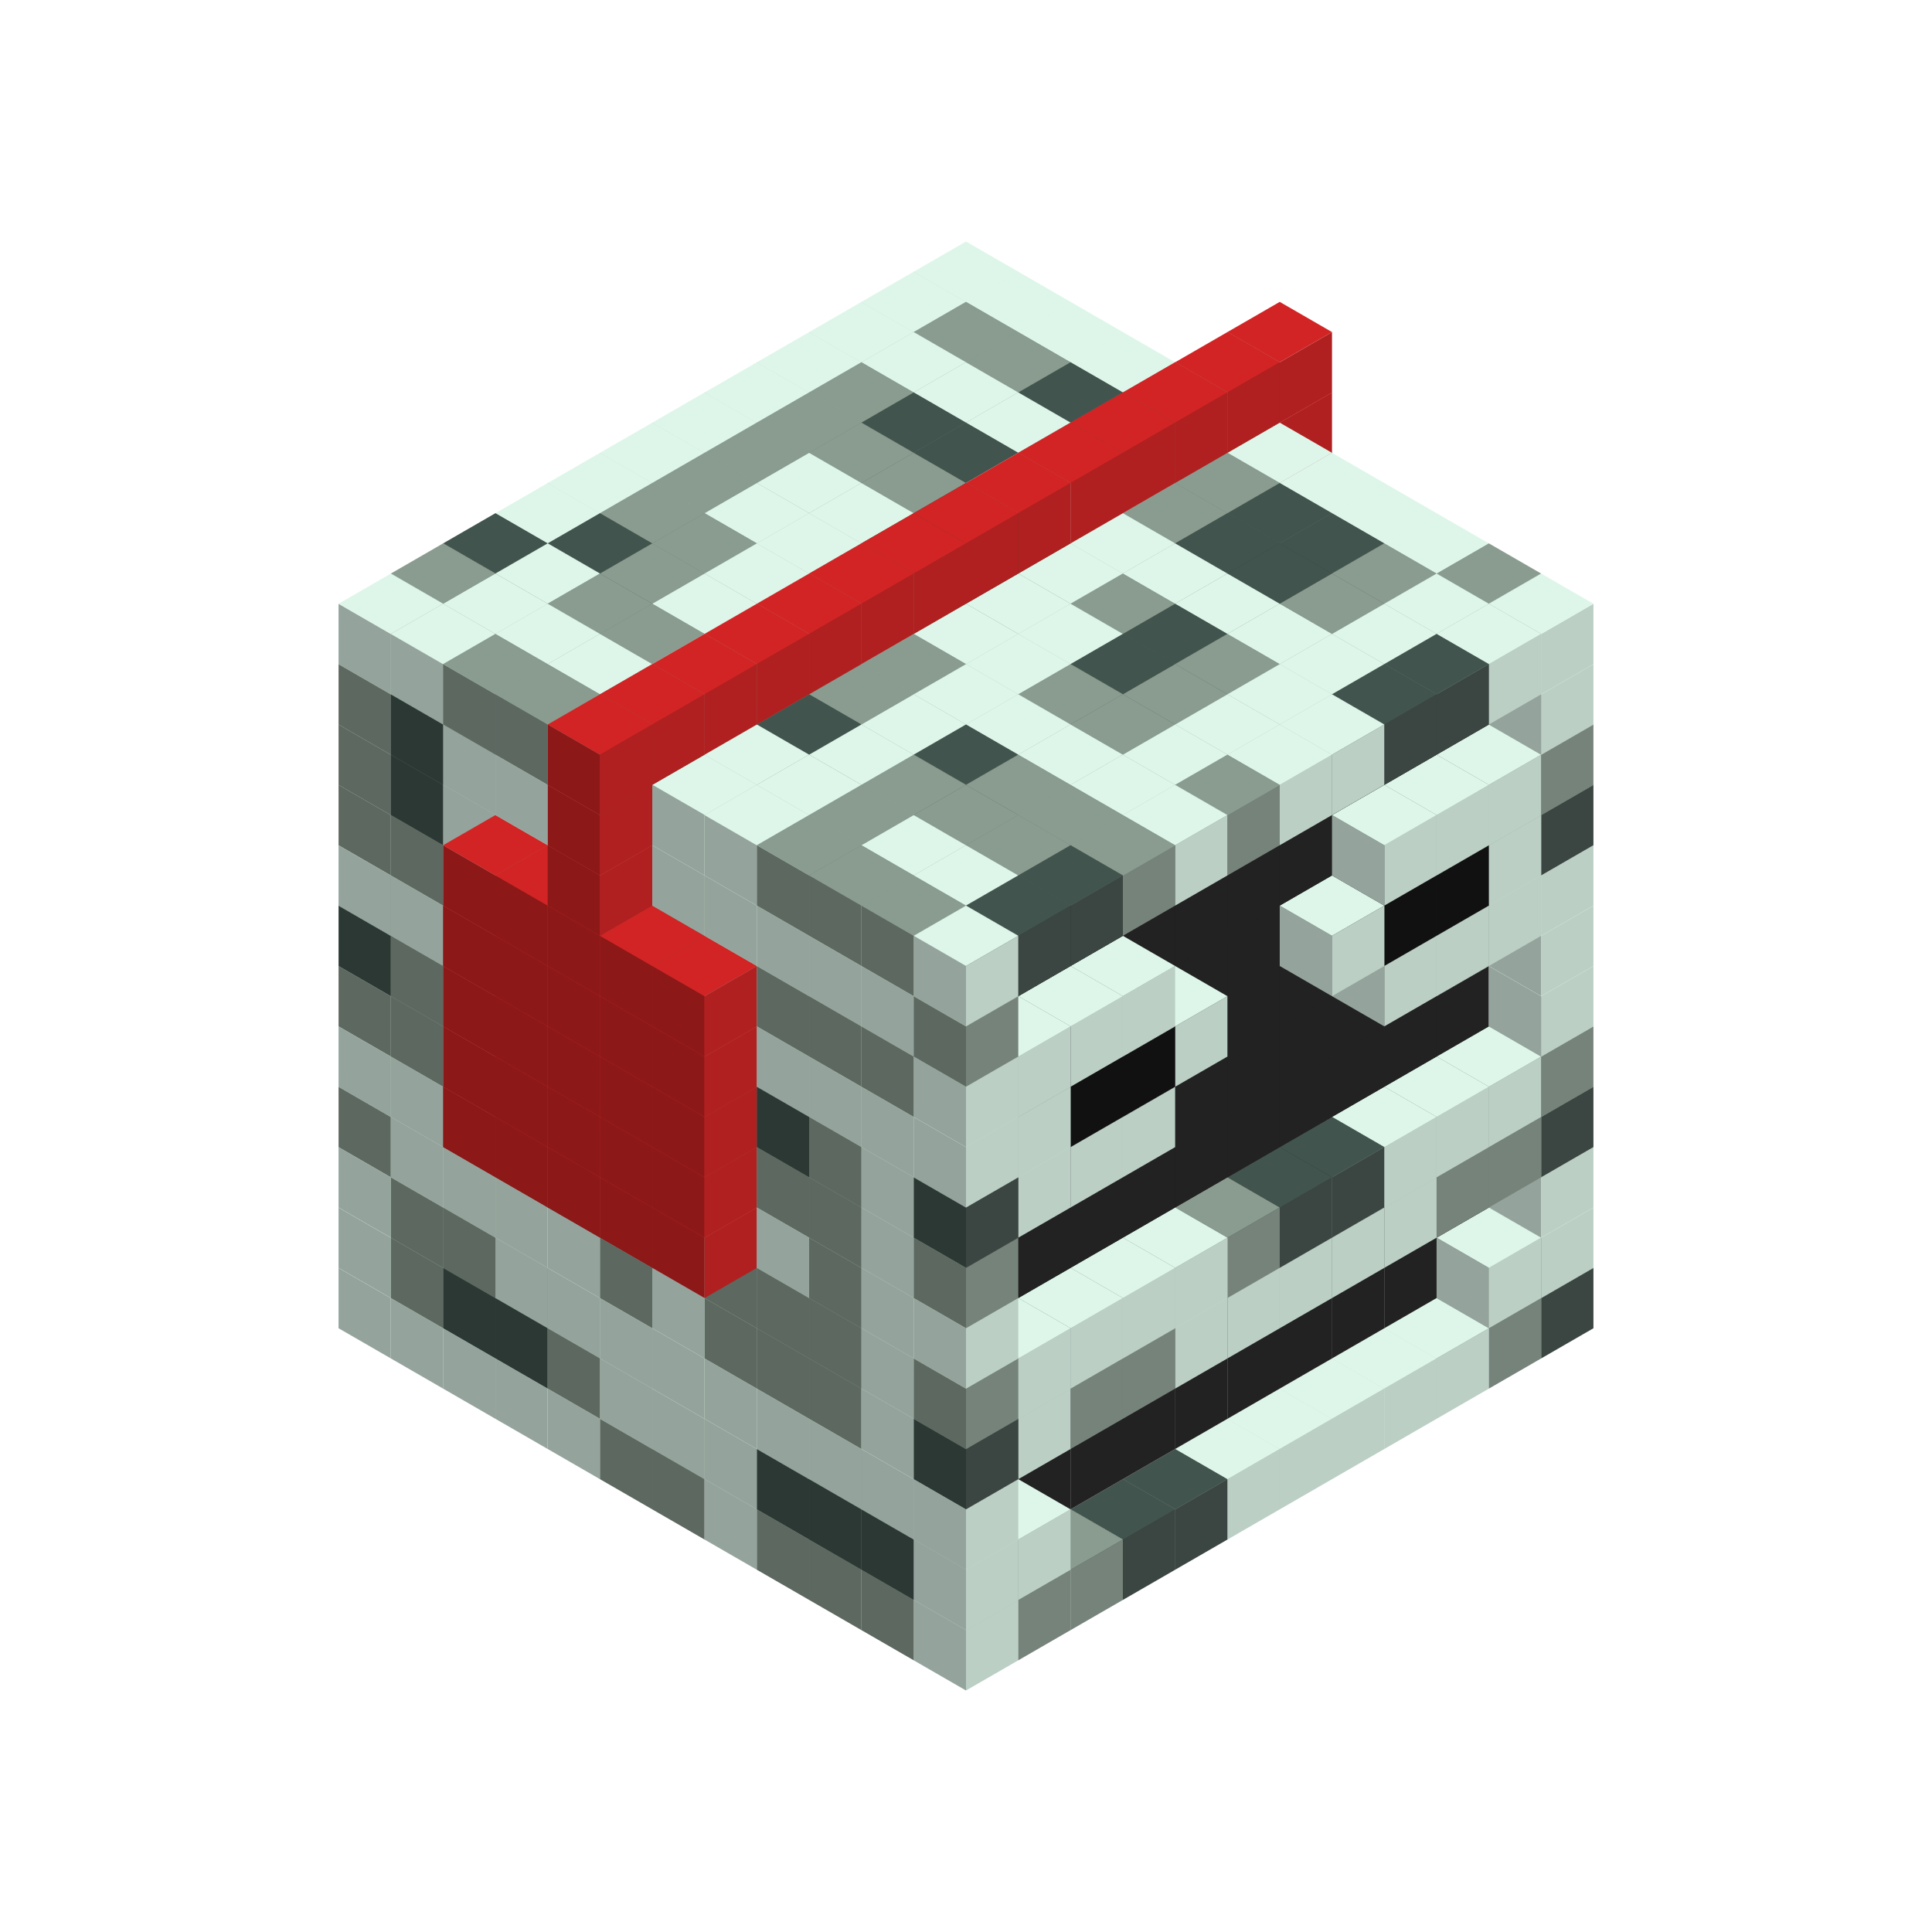 
<svg width='600' height='600' viewBox='4436371 5550000 3200000 3200000' xmlns='http://www.w3.org/2000/svg' xmlns:xlink='http://www.w3.org/1999/xlink'>
<use xlink:href='#v-0x00000154-1' transform='translate(983738,3600000)'/>
<use xlink:href='#v-0x00000154-1' transform='translate(1070341,3650000)'/>
<use xlink:href='#v-0x00000154-1' transform='translate(1156944,3700000)'/>
<use xlink:href='#v-0x00000154-1' transform='translate(1243547,3750000)'/>
<use xlink:href='#v-0x00000154-1' transform='translate(1330150,3800000)'/>
<use xlink:href='#v-0x00000154-4' transform='translate(1416753,3850000)'/>
<use xlink:href='#v-0x00000154-4' transform='translate(1503356,3900000)'/>
<use xlink:href='#v-0x00000154-1' transform='translate(1589959,3950000)'/>
<use xlink:href='#v-0x00000154-4' transform='translate(1676562,4000000)'/>
<use xlink:href='#v-0x00000154-4' transform='translate(1763165,4050000)'/>
<use xlink:href='#v-0x00000154-4' transform='translate(1849768,4100000)'/>
<use xlink:href='#v-0x00000154-5' transform='translate(2889004,3600000)'/>
<use xlink:href='#v-0x00000154-4' transform='translate(2802401,3650000)'/>
<use xlink:href='#v-0x00000154-1' transform='translate(2715798,3700000)'/>
<use xlink:href='#v-0x00000154-1' transform='translate(2629195,3750000)'/>
<use xlink:href='#v-0x00000154-1' transform='translate(2542592,3800000)'/>
<use xlink:href='#v-0x00000154-1' transform='translate(2455989,3850000)'/>
<use xlink:href='#v-0x00000154-1' transform='translate(2369386,3900000)'/>
<use xlink:href='#v-0x00000154-5' transform='translate(2282783,3950000)'/>
<use xlink:href='#v-0x00000154-5' transform='translate(2196180,4000000)'/>
<use xlink:href='#v-0x00000154-4' transform='translate(2109577,4050000)'/>
<use xlink:href='#v-0x00000154-4' transform='translate(2022974,4100000)'/>
<use xlink:href='#v-0x00000154-1' transform='translate(1936371,4150000)'/>
<use xlink:href='#v-0x00000154-1' transform='translate(983738,3500000)'/>
<use xlink:href='#v-0x00000154-4' transform='translate(1070341,3550000)'/>
<use xlink:href='#v-0x00000154-5' transform='translate(1156944,3600000)'/>
<use xlink:href='#v-0x00000154-5' transform='translate(1243547,3650000)'/>
<use xlink:href='#v-0x00000154-4' transform='translate(1330150,3700000)'/>
<use xlink:href='#v-0x00000154-1' transform='translate(1416753,3750000)'/>
<use xlink:href='#v-0x00000154-1' transform='translate(1503356,3800000)'/>
<use xlink:href='#v-0x00000154-1' transform='translate(1589959,3850000)'/>
<use xlink:href='#v-0x00000154-5' transform='translate(1676562,3900000)'/>
<use xlink:href='#v-0x00000154-5' transform='translate(1763165,3950000)'/>
<use xlink:href='#v-0x00000154-2' transform='translate(2715798,3500000)'/>
<use xlink:href='#v-0x00000154-2' transform='translate(2629195,3550000)'/>
<use xlink:href='#v-0x00000154-2' transform='translate(2542592,3600000)'/>
<use xlink:href='#v-0x00000154-2' transform='translate(2455989,3650000)'/>
<use xlink:href='#v-0x00000154-2' transform='translate(2369386,3700000)'/>
<use xlink:href='#v-0x00000154-2' transform='translate(2282783,3750000)'/>
<use xlink:href='#v-0x00000154-2' transform='translate(2196180,3800000)'/>
<use xlink:href='#v-0x00000154-2' transform='translate(2109577,3850000)'/>
<use xlink:href='#v-0x00000154-2' transform='translate(2022974,3900000)'/>
<use xlink:href='#v-0x00000154-2' transform='translate(1936371,3950000)'/>
<use xlink:href='#v-0x00000154-5' transform='translate(1849768,4000000)'/>
<use xlink:href='#v-0x00000154-1' transform='translate(2889004,3500000)'/>
<use xlink:href='#v-0x00000154-1' transform='translate(2802401,3550000)'/>
<use xlink:href='#v-0x00000154-1' transform='translate(2022974,4000000)'/>
<use xlink:href='#v-0x00000154-1' transform='translate(1936371,4050000)'/>
<use xlink:href='#v-0x00000154-1' transform='translate(983738,3400000)'/>
<use xlink:href='#v-0x00000154-4' transform='translate(1070341,3450000)'/>
<use xlink:href='#v-0x00000154-4' transform='translate(1156944,3500000)'/>
<use xlink:href='#v-0x00000154-1' transform='translate(1243547,3550000)'/>
<use xlink:href='#v-0x00000154-1' transform='translate(1330150,3600000)'/>
<use xlink:href='#v-0x00000154-1' transform='translate(1416753,3650000)'/>
<use xlink:href='#v-0x00000154-1' transform='translate(1503356,3700000)'/>
<use xlink:href='#v-0x00000154-1' transform='translate(1589959,3750000)'/>
<use xlink:href='#v-0x00000154-1' transform='translate(1676562,3800000)'/>
<use xlink:href='#v-0x00000154-1' transform='translate(1763165,3850000)'/>
<use xlink:href='#v-0x00000154-2' transform='translate(2715798,3400000)'/>
<use xlink:href='#v-0x00000154-2' transform='translate(2629195,3450000)'/>
<use xlink:href='#v-0x00000154-2' transform='translate(2542592,3500000)'/>
<use xlink:href='#v-0x00000154-2' transform='translate(2455989,3550000)'/>
<use xlink:href='#v-0x00000154-2' transform='translate(2369386,3600000)'/>
<use xlink:href='#v-0x00000154-2' transform='translate(2282783,3650000)'/>
<use xlink:href='#v-0x00000154-2' transform='translate(2196180,3700000)'/>
<use xlink:href='#v-0x00000154-2' transform='translate(2109577,3750000)'/>
<use xlink:href='#v-0x00000154-2' transform='translate(2022974,3800000)'/>
<use xlink:href='#v-0x00000154-2' transform='translate(1936371,3850000)'/>
<use xlink:href='#v-0x00000154-1' transform='translate(1849768,3900000)'/>
<use xlink:href='#v-0x00000154-1' transform='translate(2889004,3400000)'/>
<use xlink:href='#v-0x00000154-1' transform='translate(1936371,3950000)'/>
<use xlink:href='#v-0x00000154-4' transform='translate(983738,3300000)'/>
<use xlink:href='#v-0x00000154-1' transform='translate(1070341,3350000)'/>
<use xlink:href='#v-0x00000154-1' transform='translate(1156944,3400000)'/>
<use xlink:href='#v-0x00000154-1' transform='translate(1243547,3450000)'/>
<use xlink:href='#v-0x00000154-1' transform='translate(1330150,3500000)'/>
<use xlink:href='#v-0x00000154-4' transform='translate(1416753,3550000)'/>
<use xlink:href='#v-0x00000154-1' transform='translate(1503356,3600000)'/>
<use xlink:href='#v-0x00000154-4' transform='translate(1589959,3650000)'/>
<use xlink:href='#v-0x00000154-4' transform='translate(1676562,3700000)'/>
<use xlink:href='#v-0x00000154-4' transform='translate(1763165,3750000)'/>
<use xlink:href='#v-0x00000154-2' transform='translate(2715798,3300000)'/>
<use xlink:href='#v-0x00000154-2' transform='translate(2629195,3350000)'/>
<use xlink:href='#v-0x00000154-2' transform='translate(2542592,3400000)'/>
<use xlink:href='#v-0x00000154-2' transform='translate(2455989,3450000)'/>
<use xlink:href='#v-0x00000154-2' transform='translate(2369386,3500000)'/>
<use xlink:href='#v-0x00000154-2' transform='translate(2282783,3550000)'/>
<use xlink:href='#v-0x00000154-2' transform='translate(2196180,3600000)'/>
<use xlink:href='#v-0x00000154-2' transform='translate(2109577,3650000)'/>
<use xlink:href='#v-0x00000154-2' transform='translate(2022974,3700000)'/>
<use xlink:href='#v-0x00000154-2' transform='translate(1936371,3750000)'/>
<use xlink:href='#v-0x00000154-1' transform='translate(1849768,3800000)'/>
<use xlink:href='#v-0x00000154-5' transform='translate(2889004,3300000)'/>
<use xlink:href='#v-0x00000154-4' transform='translate(2802401,3350000)'/>
<use xlink:href='#v-0x00000154-4' transform='translate(2715798,3400000)'/>
<use xlink:href='#v-0x00000154-1' transform='translate(2629195,3450000)'/>
<use xlink:href='#v-0x00000154-1' transform='translate(2542592,3500000)'/>
<use xlink:href='#v-0x00000154-1' transform='translate(2455989,3550000)'/>
<use xlink:href='#v-0x00000154-1' transform='translate(2369386,3600000)'/>
<use xlink:href='#v-0x00000154-1' transform='translate(2282783,3650000)'/>
<use xlink:href='#v-0x00000154-4' transform='translate(2196180,3700000)'/>
<use xlink:href='#v-0x00000154-4' transform='translate(2109577,3750000)'/>
<use xlink:href='#v-0x00000154-1' transform='translate(2022974,3800000)'/>
<use xlink:href='#v-0x00000154-5' transform='translate(1936371,3850000)'/>
<use xlink:href='#v-0x00000154-1' transform='translate(983738,3200000)'/>
<use xlink:href='#v-0x00000154-1' transform='translate(1070341,3250000)'/>
<use xlink:href='#v-0x00000154-4' transform='translate(1156944,3300000)'/>
<use xlink:href='#v-0x00000154-4' transform='translate(1243547,3350000)'/>
<use xlink:href='#v-0x00000154-5' transform='translate(1330150,3400000)'/>
<use xlink:href='#v-0x00000154-4' transform='translate(1416753,3450000)'/>
<use xlink:href='#v-0x00000154-1' transform='translate(1503356,3500000)'/>
<use xlink:href='#v-0x00000154-4' transform='translate(1589959,3550000)'/>
<use xlink:href='#v-0x00000154-4' transform='translate(1676562,3600000)'/>
<use xlink:href='#v-0x00000154-4' transform='translate(1763165,3650000)'/>
<use xlink:href='#v-0x00000154-2' transform='translate(2715798,3200000)'/>
<use xlink:href='#v-0x00000154-2' transform='translate(2629195,3250000)'/>
<use xlink:href='#v-0x00000154-2' transform='translate(2542592,3300000)'/>
<use xlink:href='#v-0x00000154-2' transform='translate(2455989,3350000)'/>
<use xlink:href='#v-0x00000154-2' transform='translate(2369386,3400000)'/>
<use xlink:href='#v-0x00000154-2' transform='translate(2282783,3450000)'/>
<use xlink:href='#v-0x00000154-2' transform='translate(2196180,3500000)'/>
<use xlink:href='#v-0x00000154-2' transform='translate(2109577,3550000)'/>
<use xlink:href='#v-0x00000154-2' transform='translate(2022974,3600000)'/>
<use xlink:href='#v-0x00000154-2' transform='translate(1936371,3650000)'/>
<use xlink:href='#v-0x00000154-1' transform='translate(1849768,3700000)'/>
<use xlink:href='#v-0x00000154-4' transform='translate(2889004,3200000)'/>
<use xlink:href='#v-0x00000154-1' transform='translate(2802401,3250000)'/>
<use xlink:href='#v-0x00000154-1' transform='translate(2715798,3300000)'/>
<use xlink:href='#v-0x00000154-1' transform='translate(2629195,3350000)'/>
<use xlink:href='#v-0x00000154-5' transform='translate(2542592,3400000)'/>
<use xlink:href='#v-0x00000154-5' transform='translate(2455989,3450000)'/>
<use xlink:href='#v-0x00000154-4' transform='translate(2369386,3500000)'/>
<use xlink:href='#v-0x00000154-1' transform='translate(2282783,3550000)'/>
<use xlink:href='#v-0x00000154-1' transform='translate(2196180,3600000)'/>
<use xlink:href='#v-0x00000154-1' transform='translate(2109577,3650000)'/>
<use xlink:href='#v-0x00000154-1' transform='translate(2022974,3700000)'/>
<use xlink:href='#v-0x00000154-4' transform='translate(1936371,3750000)'/>
<use xlink:href='#v-0x00000154-4' transform='translate(983738,3100000)'/>
<use xlink:href='#v-0x00000154-4' transform='translate(1070341,3150000)'/>
<use xlink:href='#v-0x00000154-1' transform='translate(1156944,3200000)'/>
<use xlink:href='#v-0x00000154-6' transform='translate(2282783,2650000)'/>
<use xlink:href='#v-0x00000154-4' transform='translate(1243547,3250000)'/>
<use xlink:href='#v-0x00000154-6' transform='translate(1156944,3300000)'/>
<use xlink:href='#v-0x00000154-6' transform='translate(2369386,2700000)'/>
<use xlink:href='#v-0x00000154-4' transform='translate(1330150,3300000)'/>
<use xlink:href='#v-0x00000154-6' transform='translate(1243547,3350000)'/>
<use xlink:href='#v-0x00000154-6' transform='translate(2455989,2750000)'/>
<use xlink:href='#v-0x00000154-4' transform='translate(1416753,3350000)'/>
<use xlink:href='#v-0x00000154-6' transform='translate(1330150,3400000)'/>
<use xlink:href='#v-0x00000154-6' transform='translate(2542592,2800000)'/>
<use xlink:href='#v-0x00000154-1' transform='translate(1503356,3400000)'/>
<use xlink:href='#v-0x00000154-6' transform='translate(1416753,3450000)'/>
<use xlink:href='#v-0x00000154-6' transform='translate(2629195,2850000)'/>
<use xlink:href='#v-0x00000154-1' transform='translate(1589959,3450000)'/>
<use xlink:href='#v-0x00000154-6' transform='translate(1503356,3500000)'/>
<use xlink:href='#v-0x00000154-1' transform='translate(1676562,3500000)'/>
<use xlink:href='#v-0x00000154-4' transform='translate(1763165,3550000)'/>
<use xlink:href='#v-0x00000154-2' transform='translate(2715798,3100000)'/>
<use xlink:href='#v-0x00000154-2' transform='translate(2629195,3150000)'/>
<use xlink:href='#v-0x00000154-2' transform='translate(2542592,3200000)'/>
<use xlink:href='#v-0x00000154-2' transform='translate(2455989,3250000)'/>
<use xlink:href='#v-0x00000154-2' transform='translate(2369386,3300000)'/>
<use xlink:href='#v-0x00000154-2' transform='translate(2282783,3350000)'/>
<use xlink:href='#v-0x00000154-2' transform='translate(2196180,3400000)'/>
<use xlink:href='#v-0x00000154-2' transform='translate(2109577,3450000)'/>
<use xlink:href='#v-0x00000154-2' transform='translate(2022974,3500000)'/>
<use xlink:href='#v-0x00000154-2' transform='translate(1936371,3550000)'/>
<use xlink:href='#v-0x00000154-1' transform='translate(1849768,3600000)'/>
<use xlink:href='#v-0x00000154-1' transform='translate(2889004,3100000)'/>
<use xlink:href='#v-0x00000154-1' transform='translate(1936371,3650000)'/>
<use xlink:href='#v-0x00000154-5' transform='translate(983738,3000000)'/>
<use xlink:href='#v-0x00000154-4' transform='translate(1070341,3050000)'/>
<use xlink:href='#v-0x00000154-1' transform='translate(1156944,3100000)'/>
<use xlink:href='#v-0x00000154-6' transform='translate(2282783,2550000)'/>
<use xlink:href='#v-0x00000154-1' transform='translate(1243547,3150000)'/>
<use xlink:href='#v-0x00000154-6' transform='translate(1156944,3200000)'/>
<use xlink:href='#v-0x00000154-6' transform='translate(2369386,2600000)'/>
<use xlink:href='#v-0x00000154-4' transform='translate(1330150,3200000)'/>
<use xlink:href='#v-0x00000154-6' transform='translate(1243547,3250000)'/>
<use xlink:href='#v-0x00000154-6' transform='translate(2455989,2650000)'/>
<use xlink:href='#v-0x00000154-1' transform='translate(1416753,3250000)'/>
<use xlink:href='#v-0x00000154-6' transform='translate(1330150,3300000)'/>
<use xlink:href='#v-0x00000154-6' transform='translate(2542592,2700000)'/>
<use xlink:href='#v-0x00000154-1' transform='translate(1503356,3300000)'/>
<use xlink:href='#v-0x00000154-6' transform='translate(1416753,3350000)'/>
<use xlink:href='#v-0x00000154-6' transform='translate(2629195,2750000)'/>
<use xlink:href='#v-0x00000154-4' transform='translate(1589959,3350000)'/>
<use xlink:href='#v-0x00000154-6' transform='translate(1503356,3400000)'/>
<use xlink:href='#v-0x00000154-4' transform='translate(1676562,3400000)'/>
<use xlink:href='#v-0x00000154-4' transform='translate(1763165,3450000)'/>
<use xlink:href='#v-0x00000154-2' transform='translate(2715798,3000000)'/>
<use xlink:href='#v-0x00000154-2' transform='translate(2629195,3050000)'/>
<use xlink:href='#v-0x00000154-2' transform='translate(2542592,3100000)'/>
<use xlink:href='#v-0x00000154-2' transform='translate(2455989,3150000)'/>
<use xlink:href='#v-0x00000154-2' transform='translate(2369386,3200000)'/>
<use xlink:href='#v-0x00000154-2' transform='translate(2282783,3250000)'/>
<use xlink:href='#v-0x00000154-2' transform='translate(2196180,3300000)'/>
<use xlink:href='#v-0x00000154-2' transform='translate(2109577,3350000)'/>
<use xlink:href='#v-0x00000154-2' transform='translate(2022974,3400000)'/>
<use xlink:href='#v-0x00000154-2' transform='translate(1936371,3450000)'/>
<use xlink:href='#v-0x00000154-1' transform='translate(1849768,3500000)'/>
<use xlink:href='#v-0x00000154-1' transform='translate(2889004,3000000)'/>
<use xlink:href='#v-0x00000154-4' transform='translate(1936371,3550000)'/>
<use xlink:href='#v-0x00000154-1' transform='translate(983738,2900000)'/>
<use xlink:href='#v-0x00000154-1' transform='translate(1070341,2950000)'/>
<use xlink:href='#v-0x00000154-4' transform='translate(1156944,3000000)'/>
<use xlink:href='#v-0x00000154-6' transform='translate(2282783,2450000)'/>
<use xlink:href='#v-0x00000154-1' transform='translate(1243547,3050000)'/>
<use xlink:href='#v-0x00000154-6' transform='translate(1156944,3100000)'/>
<use xlink:href='#v-0x00000154-6' transform='translate(2369386,2500000)'/>
<use xlink:href='#v-0x00000154-1' transform='translate(1330150,3100000)'/>
<use xlink:href='#v-0x00000154-6' transform='translate(1243547,3150000)'/>
<use xlink:href='#v-0x00000154-6' transform='translate(2455989,2550000)'/>
<use xlink:href='#v-0x00000154-1' transform='translate(1416753,3150000)'/>
<use xlink:href='#v-0x00000154-6' transform='translate(1330150,3200000)'/>
<use xlink:href='#v-0x00000154-6' transform='translate(2542592,2600000)'/>
<use xlink:href='#v-0x00000154-1' transform='translate(1503356,3200000)'/>
<use xlink:href='#v-0x00000154-6' transform='translate(1416753,3250000)'/>
<use xlink:href='#v-0x00000154-6' transform='translate(2629195,2650000)'/>
<use xlink:href='#v-0x00000154-4' transform='translate(1589959,3250000)'/>
<use xlink:href='#v-0x00000154-6' transform='translate(1503356,3300000)'/>
<use xlink:href='#v-0x00000154-5' transform='translate(1676562,3300000)'/>
<use xlink:href='#v-0x00000154-4' transform='translate(1763165,3350000)'/>
<use xlink:href='#v-0x00000154-2' transform='translate(2715798,2900000)'/>
<use xlink:href='#v-0x00000154-2' transform='translate(2629195,2950000)'/>
<use xlink:href='#v-0x00000154-2' transform='translate(2542592,3000000)'/>
<use xlink:href='#v-0x00000154-2' transform='translate(2455989,3050000)'/>
<use xlink:href='#v-0x00000154-2' transform='translate(2369386,3100000)'/>
<use xlink:href='#v-0x00000154-2' transform='translate(2282783,3150000)'/>
<use xlink:href='#v-0x00000154-2' transform='translate(2196180,3200000)'/>
<use xlink:href='#v-0x00000154-2' transform='translate(2109577,3250000)'/>
<use xlink:href='#v-0x00000154-2' transform='translate(2022974,3300000)'/>
<use xlink:href='#v-0x00000154-2' transform='translate(1936371,3350000)'/>
<use xlink:href='#v-0x00000154-1' transform='translate(1849768,3400000)'/>
<use xlink:href='#v-0x00000154-1' transform='translate(2889004,2900000)'/>
<use xlink:href='#v-0x00000154-1' transform='translate(2802401,2950000)'/>
<use xlink:href='#v-0x00000154-1' transform='translate(2715798,3000000)'/>
<use xlink:href='#v-0x00000154-1' transform='translate(2629195,3050000)'/>
<use xlink:href='#v-0x00000154-1' transform='translate(2196180,3300000)'/>
<use xlink:href='#v-0x00000154-1' transform='translate(2109577,3350000)'/>
<use xlink:href='#v-0x00000154-1' transform='translate(2022974,3400000)'/>
<use xlink:href='#v-0x00000154-5' transform='translate(1936371,3450000)'/>
<use xlink:href='#v-0x00000154-4' transform='translate(983738,2800000)'/>
<use xlink:href='#v-0x00000154-4' transform='translate(1070341,2850000)'/>
<use xlink:href='#v-0x00000154-1' transform='translate(1156944,2900000)'/>
<use xlink:href='#v-0x00000154-6' transform='translate(2282783,2350000)'/>
<use xlink:href='#v-0x00000154-1' transform='translate(1243547,2950000)'/>
<use xlink:href='#v-0x00000154-6' transform='translate(1156944,3000000)'/>
<use xlink:href='#v-0x00000154-6' transform='translate(2369386,2400000)'/>
<use xlink:href='#v-0x00000154-4' transform='translate(1330150,3000000)'/>
<use xlink:href='#v-0x00000154-6' transform='translate(1243547,3050000)'/>
<use xlink:href='#v-0x00000154-6' transform='translate(2455989,2450000)'/>
<use xlink:href='#v-0x00000154-4' transform='translate(1416753,3050000)'/>
<use xlink:href='#v-0x00000154-6' transform='translate(1330150,3100000)'/>
<use xlink:href='#v-0x00000154-6' transform='translate(2542592,2500000)'/>
<use xlink:href='#v-0x00000154-1' transform='translate(1503356,3100000)'/>
<use xlink:href='#v-0x00000154-6' transform='translate(1416753,3150000)'/>
<use xlink:href='#v-0x00000154-6' transform='translate(2629195,2550000)'/>
<use xlink:href='#v-0x00000154-1' transform='translate(1589959,3150000)'/>
<use xlink:href='#v-0x00000154-6' transform='translate(1503356,3200000)'/>
<use xlink:href='#v-0x00000154-1' transform='translate(1676562,3200000)'/>
<use xlink:href='#v-0x00000154-1' transform='translate(1763165,3250000)'/>
<use xlink:href='#v-0x00000154-2' transform='translate(2715798,2800000)'/>
<use xlink:href='#v-0x00000154-2' transform='translate(2629195,2850000)'/>
<use xlink:href='#v-0x00000154-2' transform='translate(2542592,2900000)'/>
<use xlink:href='#v-0x00000154-2' transform='translate(2455989,2950000)'/>
<use xlink:href='#v-0x00000154-2' transform='translate(2369386,3000000)'/>
<use xlink:href='#v-0x00000154-2' transform='translate(2282783,3050000)'/>
<use xlink:href='#v-0x00000154-2' transform='translate(2196180,3100000)'/>
<use xlink:href='#v-0x00000154-2' transform='translate(2109577,3150000)'/>
<use xlink:href='#v-0x00000154-2' transform='translate(2022974,3200000)'/>
<use xlink:href='#v-0x00000154-2' transform='translate(1936371,3250000)'/>
<use xlink:href='#v-0x00000154-1' transform='translate(1849768,3300000)'/>
<use xlink:href='#v-0x00000154-5' transform='translate(2889004,2800000)'/>
<use xlink:href='#v-0x00000154-1' transform='translate(2802401,2850000)'/>
<use xlink:href='#v-0x00000154-3' transform='translate(2715798,2900000)'/>
<use xlink:href='#v-0x00000154-3' transform='translate(2629195,2950000)'/>
<use xlink:href='#v-0x00000154-1' transform='translate(2542592,3000000)'/>
<use xlink:href='#v-0x00000154-1' transform='translate(2282783,3150000)'/>
<use xlink:href='#v-0x00000154-3' transform='translate(2196180,3200000)'/>
<use xlink:href='#v-0x00000154-3' transform='translate(2109577,3250000)'/>
<use xlink:href='#v-0x00000154-1' transform='translate(2022974,3300000)'/>
<use xlink:href='#v-0x00000154-1' transform='translate(1936371,3350000)'/>
<use xlink:href='#v-0x00000154-4' transform='translate(983738,2700000)'/>
<use xlink:href='#v-0x00000154-5' transform='translate(1070341,2750000)'/>
<use xlink:href='#v-0x00000154-1' transform='translate(1156944,2800000)'/>
<use xlink:href='#v-0x00000154-6' transform='translate(2282783,2250000)'/>
<use xlink:href='#v-0x00000154-1' transform='translate(1243547,2850000)'/>
<use xlink:href='#v-0x00000154-6' transform='translate(1156944,2900000)'/>
<use xlink:href='#v-0x00000154-6' transform='translate(2369386,2300000)'/>
<use xlink:href='#v-0x00000154-5' transform='translate(1330150,2900000)'/>
<use xlink:href='#v-0x00000154-6' transform='translate(1243547,2950000)'/>
<use xlink:href='#v-0x00000154-6' transform='translate(2455989,2350000)'/>
<use xlink:href='#v-0x00000154-4' transform='translate(1416753,2950000)'/>
<use xlink:href='#v-0x00000154-6' transform='translate(1330150,3000000)'/>
<use xlink:href='#v-0x00000154-6' transform='translate(2542592,2400000)'/>
<use xlink:href='#v-0x00000154-4' transform='translate(1503356,3000000)'/>
<use xlink:href='#v-0x00000154-6' transform='translate(1416753,3050000)'/>
<use xlink:href='#v-0x00000154-6' transform='translate(2629195,2450000)'/>
<use xlink:href='#v-0x00000154-1' transform='translate(1589959,3050000)'/>
<use xlink:href='#v-0x00000154-6' transform='translate(1503356,3100000)'/>
<use xlink:href='#v-0x00000154-4' transform='translate(1676562,3100000)'/>
<use xlink:href='#v-0x00000154-4' transform='translate(1763165,3150000)'/>
<use xlink:href='#v-0x00000154-2' transform='translate(2715798,2700000)'/>
<use xlink:href='#v-0x00000154-2' transform='translate(2629195,2750000)'/>
<use xlink:href='#v-0x00000154-2' transform='translate(2542592,2800000)'/>
<use xlink:href='#v-0x00000154-2' transform='translate(2455989,2850000)'/>
<use xlink:href='#v-0x00000154-2' transform='translate(2369386,2900000)'/>
<use xlink:href='#v-0x00000154-2' transform='translate(2282783,2950000)'/>
<use xlink:href='#v-0x00000154-2' transform='translate(2196180,3000000)'/>
<use xlink:href='#v-0x00000154-2' transform='translate(2109577,3050000)'/>
<use xlink:href='#v-0x00000154-2' transform='translate(2022974,3100000)'/>
<use xlink:href='#v-0x00000154-2' transform='translate(1936371,3150000)'/>
<use xlink:href='#v-0x00000154-4' transform='translate(1849768,3200000)'/>
<use xlink:href='#v-0x00000154-4' transform='translate(2889004,2700000)'/>
<use xlink:href='#v-0x00000154-1' transform='translate(2802401,2750000)'/>
<use xlink:href='#v-0x00000154-1' transform='translate(2715798,2800000)'/>
<use xlink:href='#v-0x00000154-1' transform='translate(2629195,2850000)'/>
<use xlink:href='#v-0x00000154-1' transform='translate(2196180,3100000)'/>
<use xlink:href='#v-0x00000154-1' transform='translate(2109577,3150000)'/>
<use xlink:href='#v-0x00000154-1' transform='translate(2022974,3200000)'/>
<use xlink:href='#v-0x00000154-1' transform='translate(1936371,3250000)'/>
<use xlink:href='#v-0x00000154-4' transform='translate(983738,2600000)'/>
<use xlink:href='#v-0x00000154-5' transform='translate(1070341,2650000)'/>
<use xlink:href='#v-0x00000154-1' transform='translate(1156944,2700000)'/>
<use xlink:href='#v-0x00000154-1' transform='translate(1243547,2750000)'/>
<use xlink:href='#v-0x00000154-1' transform='translate(1330150,2800000)'/>
<use xlink:href='#v-0x00000154-6' transform='translate(2455989,2250000)'/>
<use xlink:href='#v-0x00000154-1' transform='translate(1416753,2850000)'/>
<use xlink:href='#v-0x00000154-6' transform='translate(1330150,2900000)'/>
<use xlink:href='#v-0x00000154-1' transform='translate(1503356,2900000)'/>
<use xlink:href='#v-0x00000154-1' transform='translate(1589959,2950000)'/>
<use xlink:href='#v-0x00000154-1' transform='translate(1676562,3000000)'/>
<use xlink:href='#v-0x00000154-1' transform='translate(1763165,3050000)'/>
<use xlink:href='#v-0x00000154-2' transform='translate(2715798,2600000)'/>
<use xlink:href='#v-0x00000154-2' transform='translate(2629195,2650000)'/>
<use xlink:href='#v-0x00000154-2' transform='translate(2542592,2700000)'/>
<use xlink:href='#v-0x00000154-2' transform='translate(2455989,2750000)'/>
<use xlink:href='#v-0x00000154-2' transform='translate(2369386,2800000)'/>
<use xlink:href='#v-0x00000154-2' transform='translate(2282783,2850000)'/>
<use xlink:href='#v-0x00000154-2' transform='translate(2196180,2900000)'/>
<use xlink:href='#v-0x00000154-2' transform='translate(2109577,2950000)'/>
<use xlink:href='#v-0x00000154-2' transform='translate(2022974,3000000)'/>
<use xlink:href='#v-0x00000154-2' transform='translate(1936371,3050000)'/>
<use xlink:href='#v-0x00000154-1' transform='translate(1849768,3100000)'/>
<use xlink:href='#v-0x00000154-1' transform='translate(2889004,2600000)'/>
<use xlink:href='#v-0x00000154-4' transform='translate(1936371,3150000)'/>
<use xlink:href='#v-0x00000154-1' transform='translate(1936371,1950000)'/>
<use xlink:href='#v-0x00000154-1' transform='translate(1849768,2000000)'/>
<use xlink:href='#v-0x00000154-1' transform='translate(1763165,2050000)'/>
<use xlink:href='#v-0x00000154-1' transform='translate(1676562,2100000)'/>
<use xlink:href='#v-0x00000154-1' transform='translate(1589959,2150000)'/>
<use xlink:href='#v-0x00000154-1' transform='translate(1503356,2200000)'/>
<use xlink:href='#v-0x00000154-1' transform='translate(1416753,2250000)'/>
<use xlink:href='#v-0x00000154-1' transform='translate(1330150,2300000)'/>
<use xlink:href='#v-0x00000154-1' transform='translate(1243547,2350000)'/>
<use xlink:href='#v-0x00000154-5' transform='translate(1156944,2400000)'/>
<use xlink:href='#v-0x00000154-4' transform='translate(1070341,2450000)'/>
<use xlink:href='#v-0x00000154-1' transform='translate(983738,2500000)'/>
<use xlink:href='#v-0x00000154-1' transform='translate(2022974,2000000)'/>
<use xlink:href='#v-0x00000154-4' transform='translate(1936371,2050000)'/>
<use xlink:href='#v-0x00000154-1' transform='translate(1849768,2100000)'/>
<use xlink:href='#v-0x00000154-4' transform='translate(1763165,2150000)'/>
<use xlink:href='#v-0x00000154-4' transform='translate(1676562,2200000)'/>
<use xlink:href='#v-0x00000154-4' transform='translate(1589959,2250000)'/>
<use xlink:href='#v-0x00000154-4' transform='translate(1503356,2300000)'/>
<use xlink:href='#v-0x00000154-4' transform='translate(1416753,2350000)'/>
<use xlink:href='#v-0x00000154-5' transform='translate(1330150,2400000)'/>
<use xlink:href='#v-0x00000154-1' transform='translate(1243547,2450000)'/>
<use xlink:href='#v-0x00000154-1' transform='translate(1156944,2500000)'/>
<use xlink:href='#v-0x00000154-1' transform='translate(1070341,2550000)'/>
<use xlink:href='#v-0x00000154-1' transform='translate(2109577,2050000)'/>
<use xlink:href='#v-0x00000154-4' transform='translate(2022974,2100000)'/>
<use xlink:href='#v-0x00000154-1' transform='translate(1936371,2150000)'/>
<use xlink:href='#v-0x00000154-5' transform='translate(1849768,2200000)'/>
<use xlink:href='#v-0x00000154-4' transform='translate(1763165,2250000)'/>
<use xlink:href='#v-0x00000154-1' transform='translate(1676562,2300000)'/>
<use xlink:href='#v-0x00000154-1' transform='translate(1589959,2350000)'/>
<use xlink:href='#v-0x00000154-4' transform='translate(1503356,2400000)'/>
<use xlink:href='#v-0x00000154-4' transform='translate(1416753,2450000)'/>
<use xlink:href='#v-0x00000154-4' transform='translate(1330150,2500000)'/>
<use xlink:href='#v-0x00000154-1' transform='translate(1243547,2550000)'/>
<use xlink:href='#v-0x00000154-4' transform='translate(1156944,2600000)'/>
<use xlink:href='#v-0x00000154-1' transform='translate(2196180,2100000)'/>
<use xlink:href='#v-0x00000154-5' transform='translate(2109577,2150000)'/>
<use xlink:href='#v-0x00000154-1' transform='translate(2022974,2200000)'/>
<use xlink:href='#v-0x00000154-5' transform='translate(1936371,2250000)'/>
<use xlink:href='#v-0x00000154-4' transform='translate(1849768,2300000)'/>
<use xlink:href='#v-0x00000154-1' transform='translate(1763165,2350000)'/>
<use xlink:href='#v-0x00000154-1' transform='translate(1676562,2400000)'/>
<use xlink:href='#v-0x00000154-1' transform='translate(1589959,2450000)'/>
<use xlink:href='#v-0x00000154-1' transform='translate(1503356,2500000)'/>
<use xlink:href='#v-0x00000154-4' transform='translate(1416753,2550000)'/>
<use xlink:href='#v-0x00000154-1' transform='translate(1330150,2600000)'/>
<use xlink:href='#v-0x00000154-4' transform='translate(1243547,2650000)'/>
<use xlink:href='#v-0x00000154-4' transform='translate(2282783,2150000)'/>
<use xlink:href='#v-0x00000154-5' transform='translate(2196180,2200000)'/>
<use xlink:href='#v-0x00000154-4' transform='translate(2109577,2250000)'/>
<use xlink:href='#v-0x00000154-1' transform='translate(2022974,2300000)'/>
<use xlink:href='#v-0x00000154-5' transform='translate(1936371,2350000)'/>
<use xlink:href='#v-0x00000154-5' transform='translate(1849768,2400000)'/>
<use xlink:href='#v-0x00000154-4' transform='translate(1763165,2450000)'/>
<use xlink:href='#v-0x00000154-1' transform='translate(1676562,2500000)'/>
<use xlink:href='#v-0x00000154-1' transform='translate(1589959,2550000)'/>
<use xlink:href='#v-0x00000154-1' transform='translate(1503356,2600000)'/>
<use xlink:href='#v-0x00000154-4' transform='translate(1416753,2650000)'/>
<use xlink:href='#v-0x00000154-4' transform='translate(1330150,2700000)'/>
<use xlink:href='#v-0x00000154-6' transform='translate(2455989,2150000)'/>
<use xlink:href='#v-0x00000154-4' transform='translate(2369386,2200000)'/>
<use xlink:href='#v-0x00000154-4' transform='translate(2282783,2250000)'/>
<use xlink:href='#v-0x00000154-1' transform='translate(2196180,2300000)'/>
<use xlink:href='#v-0x00000154-1' transform='translate(2109577,2350000)'/>
<use xlink:href='#v-0x00000154-5' transform='translate(2022974,2400000)'/>
<use xlink:href='#v-0x00000154-5' transform='translate(1936371,2450000)'/>
<use xlink:href='#v-0x00000154-4' transform='translate(1849768,2500000)'/>
<use xlink:href='#v-0x00000154-1' transform='translate(1763165,2550000)'/>
<use xlink:href='#v-0x00000154-4' transform='translate(1676562,2600000)'/>
<use xlink:href='#v-0x00000154-4' transform='translate(1589959,2650000)'/>
<use xlink:href='#v-0x00000154-1' transform='translate(1503356,2700000)'/>
<use xlink:href='#v-0x00000154-5' transform='translate(1416753,2750000)'/>
<use xlink:href='#v-0x00000154-6' transform='translate(1330150,2800000)'/>
<use xlink:href='#v-0x00000154-1' transform='translate(2455989,2250000)'/>
<use xlink:href='#v-0x00000154-4' transform='translate(2369386,2300000)'/>
<use xlink:href='#v-0x00000154-4' transform='translate(2282783,2350000)'/>
<use xlink:href='#v-0x00000154-1' transform='translate(2196180,2400000)'/>
<use xlink:href='#v-0x00000154-1' transform='translate(2109577,2450000)'/>
<use xlink:href='#v-0x00000154-1' transform='translate(2022974,2500000)'/>
<use xlink:href='#v-0x00000154-1' transform='translate(1936371,2550000)'/>
<use xlink:href='#v-0x00000154-4' transform='translate(1849768,2600000)'/>
<use xlink:href='#v-0x00000154-4' transform='translate(1763165,2650000)'/>
<use xlink:href='#v-0x00000154-5' transform='translate(1676562,2700000)'/>
<use xlink:href='#v-0x00000154-1' transform='translate(1589959,2750000)'/>
<use xlink:href='#v-0x00000154-1' transform='translate(1503356,2800000)'/>
<use xlink:href='#v-0x00000154-1' transform='translate(2542592,2300000)'/>
<use xlink:href='#v-0x00000154-5' transform='translate(2455989,2350000)'/>
<use xlink:href='#v-0x00000154-5' transform='translate(2369386,2400000)'/>
<use xlink:href='#v-0x00000154-1' transform='translate(2282783,2450000)'/>
<use xlink:href='#v-0x00000154-4' transform='translate(2196180,2500000)'/>
<use xlink:href='#v-0x00000154-1' transform='translate(2109577,2550000)'/>
<use xlink:href='#v-0x00000154-1' transform='translate(2022974,2600000)'/>
<use xlink:href='#v-0x00000154-1' transform='translate(1936371,2650000)'/>
<use xlink:href='#v-0x00000154-1' transform='translate(1849768,2700000)'/>
<use xlink:href='#v-0x00000154-1' transform='translate(1763165,2750000)'/>
<use xlink:href='#v-0x00000154-1' transform='translate(1676562,2800000)'/>
<use xlink:href='#v-0x00000154-1' transform='translate(1589959,2850000)'/>
<use xlink:href='#v-0x00000154-1' transform='translate(2629195,2350000)'/>
<use xlink:href='#v-0x00000154-5' transform='translate(2542592,2400000)'/>
<use xlink:href='#v-0x00000154-5' transform='translate(2455989,2450000)'/>
<use xlink:href='#v-0x00000154-1' transform='translate(2369386,2500000)'/>
<use xlink:href='#v-0x00000154-5' transform='translate(2282783,2550000)'/>
<use xlink:href='#v-0x00000154-5' transform='translate(2196180,2600000)'/>
<use xlink:href='#v-0x00000154-4' transform='translate(2109577,2650000)'/>
<use xlink:href='#v-0x00000154-1' transform='translate(2022974,2700000)'/>
<use xlink:href='#v-0x00000154-5' transform='translate(1936371,2750000)'/>
<use xlink:href='#v-0x00000154-4' transform='translate(1849768,2800000)'/>
<use xlink:href='#v-0x00000154-4' transform='translate(1763165,2850000)'/>
<use xlink:href='#v-0x00000154-4' transform='translate(1676562,2900000)'/>
<use xlink:href='#v-0x00000154-1' transform='translate(2715798,2400000)'/>
<use xlink:href='#v-0x00000154-4' transform='translate(2629195,2450000)'/>
<use xlink:href='#v-0x00000154-4' transform='translate(2542592,2500000)'/>
<use xlink:href='#v-0x00000154-1' transform='translate(2455989,2550000)'/>
<use xlink:href='#v-0x00000154-4' transform='translate(2369386,2600000)'/>
<use xlink:href='#v-0x00000154-4' transform='translate(2282783,2650000)'/>
<use xlink:href='#v-0x00000154-4' transform='translate(2196180,2700000)'/>
<use xlink:href='#v-0x00000154-1' transform='translate(2109577,2750000)'/>
<use xlink:href='#v-0x00000154-4' transform='translate(2022974,2800000)'/>
<use xlink:href='#v-0x00000154-4' transform='translate(1936371,2850000)'/>
<use xlink:href='#v-0x00000154-1' transform='translate(1849768,2900000)'/>
<use xlink:href='#v-0x00000154-4' transform='translate(1763165,2950000)'/>
<use xlink:href='#v-0x00000154-4' transform='translate(2802401,2450000)'/>
<use xlink:href='#v-0x00000154-1' transform='translate(2715798,2500000)'/>
<use xlink:href='#v-0x00000154-1' transform='translate(2629195,2550000)'/>
<use xlink:href='#v-0x00000154-1' transform='translate(2542592,2600000)'/>
<use xlink:href='#v-0x00000154-1' transform='translate(2455989,2650000)'/>
<use xlink:href='#v-0x00000154-1' transform='translate(2369386,2700000)'/>
<use xlink:href='#v-0x00000154-1' transform='translate(2282783,2750000)'/>
<use xlink:href='#v-0x00000154-1' transform='translate(2196180,2800000)'/>
<use xlink:href='#v-0x00000154-4' transform='translate(2109577,2850000)'/>
<use xlink:href='#v-0x00000154-4' transform='translate(2022974,2900000)'/>
<use xlink:href='#v-0x00000154-1' transform='translate(1936371,2950000)'/>
<use xlink:href='#v-0x00000154-4' transform='translate(1849768,3000000)'/>
<use xlink:href='#v-0x00000154-1' transform='translate(2889004,2500000)'/>
<use xlink:href='#v-0x00000154-1' transform='translate(2802401,2550000)'/>
<use xlink:href='#v-0x00000154-5' transform='translate(2715798,2600000)'/>
<use xlink:href='#v-0x00000154-5' transform='translate(2629195,2650000)'/>
<use xlink:href='#v-0x00000154-1' transform='translate(2542592,2700000)'/>
<use xlink:href='#v-0x00000154-1' transform='translate(2455989,2750000)'/>
<use xlink:href='#v-0x00000154-4' transform='translate(2369386,2800000)'/>
<use xlink:href='#v-0x00000154-1' transform='translate(2282783,2850000)'/>
<use xlink:href='#v-0x00000154-4' transform='translate(2196180,2900000)'/>
<use xlink:href='#v-0x00000154-5' transform='translate(2109577,2950000)'/>
<use xlink:href='#v-0x00000154-5' transform='translate(2022974,3000000)'/>
<use xlink:href='#v-0x00000154-1' transform='translate(1936371,3050000)'/>
<use xlink:href='#v-0x00000154-6' transform='translate(2455989,2050000)'/>
<use xlink:href='#v-0x00000154-6' transform='translate(2369386,2100000)'/>
<use xlink:href='#v-0x00000154-6' transform='translate(2282783,2150000)'/>
<use xlink:href='#v-0x00000154-6' transform='translate(2196180,2200000)'/>
<use xlink:href='#v-0x00000154-6' transform='translate(2109577,2250000)'/>
<use xlink:href='#v-0x00000154-6' transform='translate(2022974,2300000)'/>
<use xlink:href='#v-0x00000154-6' transform='translate(1936371,2350000)'/>
<use xlink:href='#v-0x00000154-6' transform='translate(1849768,2400000)'/>
<use xlink:href='#v-0x00000154-6' transform='translate(1763165,2450000)'/>
<use xlink:href='#v-0x00000154-6' transform='translate(1676562,2500000)'/>
<use xlink:href='#v-0x00000154-6' transform='translate(1589959,2550000)'/>
<use xlink:href='#v-0x00000154-6' transform='translate(1503356,2600000)'/>
<use xlink:href='#v-0x00000154-6' transform='translate(1416753,2650000)'/>
<use xlink:href='#v-0x00000154-6' transform='translate(1330150,2700000)'/>
<defs>
<g id='v-0x00000154-1'>
<polygon points='4100000,4100000 4100000,4200000 4013397,4150000 4013397,4050000' fill='#94a49c'/>
<polygon points='4100000,4100000 4100000,4200000 4186602,4150000 4186602,4050000' fill='#bbcfc5'/>
<polygon points='4100000,4100000 4013397,4050000 4100000,4000000 4186602,4050000' fill='#def6ea'/>
</g>
<g id='v-0x00000154-2'>
<polygon points='4100000,4100000 4100000,4200000 4013397,4150000 4013397,4050000' fill='#181818'/>
<polygon points='4100000,4100000 4100000,4200000 4186602,4150000 4186602,4050000' fill='#222222'/>
<polygon points='4100000,4100000 4013397,4050000 4100000,4000000 4186602,4050000' fill='#242424'/>
</g>
<g id='v-0x00000154-3'>
<polygon points='4100000,4100000 4100000,4200000 4013397,4150000 4013397,4050000' fill='#0c0c0c'/>
<polygon points='4100000,4100000 4100000,4200000 4186602,4150000 4186602,4050000' fill='#111111'/>
<polygon points='4100000,4100000 4013397,4050000 4100000,4000000 4186602,4050000' fill='#121212'/>
</g>
<g id='v-0x00000154-4'>
<polygon points='4100000,4100000 4100000,4200000 4013397,4150000 4013397,4050000' fill='#5c6860'/>
<polygon points='4100000,4100000 4100000,4200000 4186602,4150000 4186602,4050000' fill='#76837b'/>
<polygon points='4100000,4100000 4013397,4050000 4100000,4000000 4186602,4050000' fill='#8a9c90'/>
</g>
<g id='v-0x00000154-5'>
<polygon points='4100000,4100000 4100000,4200000 4013397,4150000 4013397,4050000' fill='#2c3834'/>
<polygon points='4100000,4100000 4100000,4200000 4186602,4150000 4186602,4050000' fill='#3b4642'/>
<polygon points='4100000,4100000 4013397,4050000 4100000,4000000 4186602,4050000' fill='#42544e'/>
</g>
<g id='v-0x00000154-6'>
<polygon points='4100000,4100000 4100000,4200000 4013397,4150000 4013397,4050000' fill='#8c1818'/>
<polygon points='4100000,4100000 4100000,4200000 4186602,4150000 4186602,4050000' fill='#b02020'/>
<polygon points='4100000,4100000 4013397,4050000 4100000,4000000 4186602,4050000' fill='#d22424'/>
</g>
</defs>
</svg>
